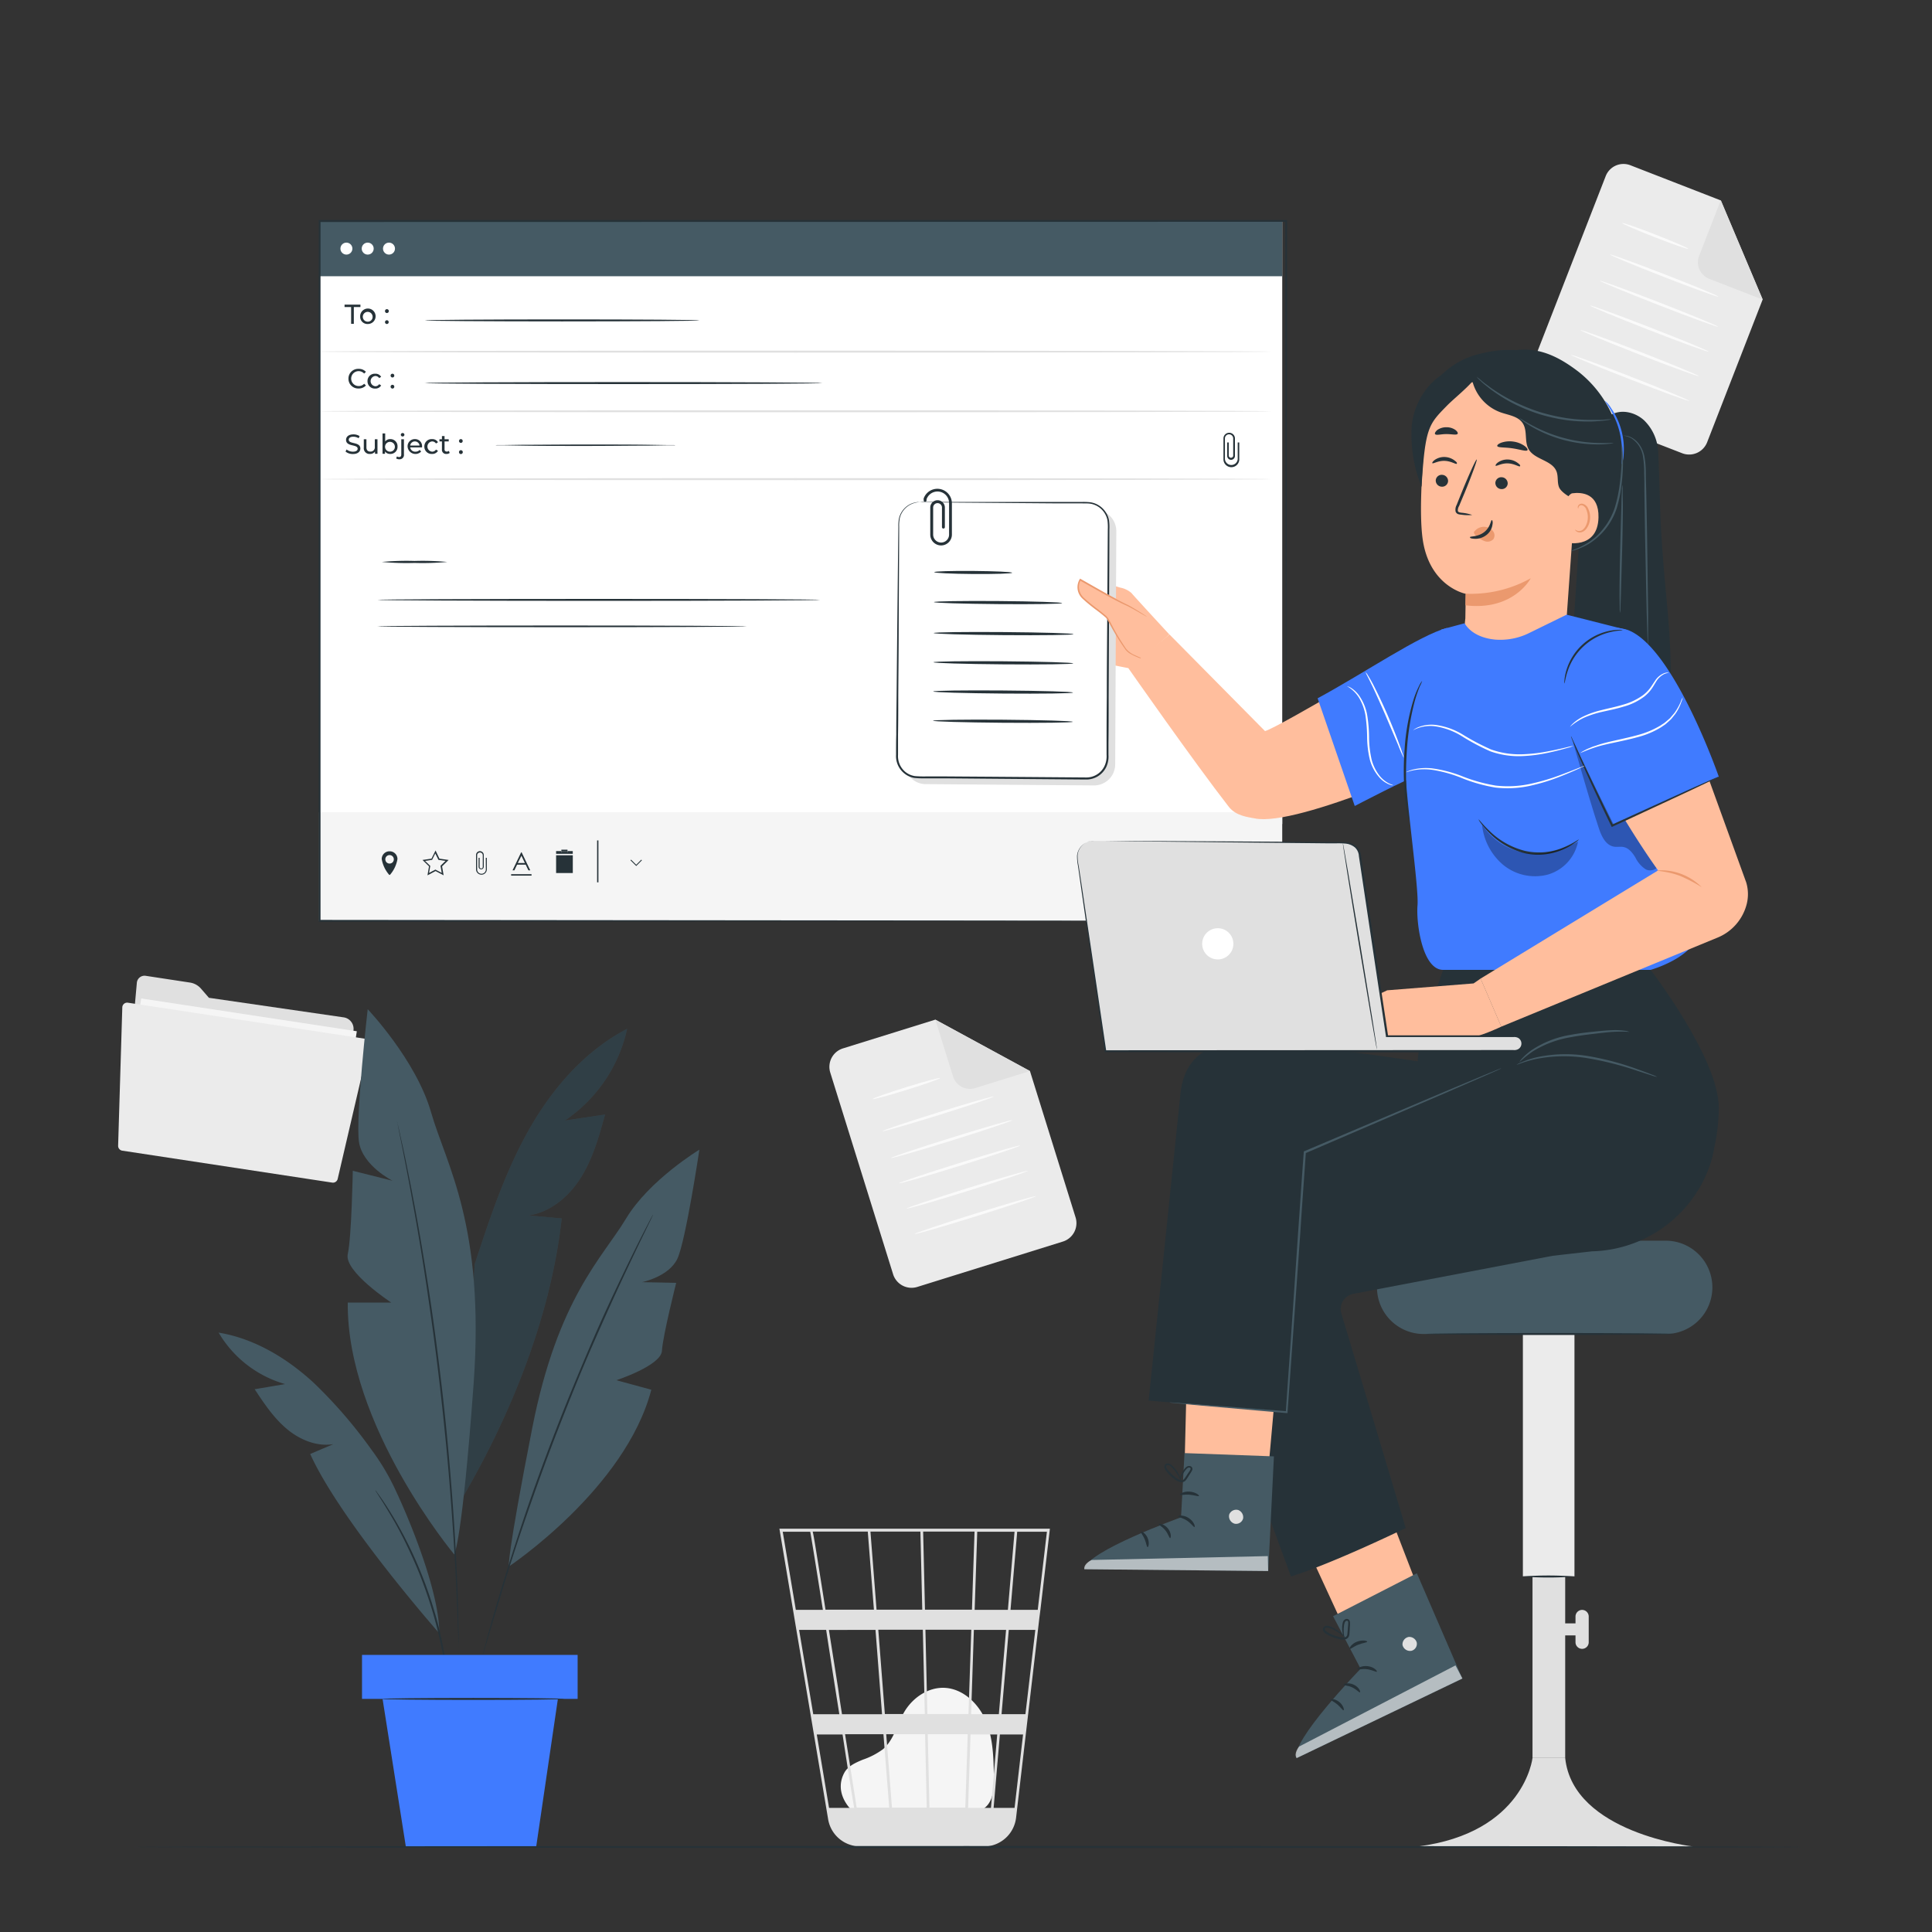 <svg xmlns="http://www.w3.org/2000/svg" viewBox="0 0 500 500"><rect x="0" y="0" width="500" height="500" fill="#333333" stroke="none"/><g id="freepik--background-complete--inject-228"><path d="M220.79,468.83c-1.49-1.28-4.83-5.35-2.26-10.08.95-1.73,2.95-2.59,4.77-3.35a19.19,19.19,0,0,0,5.22-2.71c2.83-2.4,3.61-6.4,5.49-9.62,2.16-3.69,6.18-6.45,10.44-6.26,4.87.23,8.93,4.2,10.77,8.74s1.91,9.57,2,14.47c0,2.71-.1,5.77-2.09,7.6s-4.6,1.7-7.08,1.63l-26.62-.82" style="fill:#f5f5f5"></path><path d="M271.71,395.63h-70l12.61,75.19a8.4,8.4,0,0,0,6,6.7l.25.07c.2.05.4.12.62.16a9.49,9.49,0,0,0,1.42.16V478l.34-.05h31.21a8.7,8.7,0,0,0,1.71-.17,8.44,8.44,0,0,0,7.09-7.35L269,418.6l.27-2.06h0L271.67,396Zm-13.21,48h-7.18l.72-21.82h8.33Zm2.57-21.82h6.87l-2.56,21.82H259.2Zm-20.53,46-.44-19h10.35l-.63,19Zm-11.19-19h10.06l.43,19h-9Zm.78,19H221.7c-.8-5.12-1.84-11.77-3-19h9.93ZM229,443.59l-1.7-21.82h11.53l.51,21.82Zm11,0-.5-21.82h11.87l-.73,21.82Zm-.62-27-.47-20.22h13.3l-.67,20.22Zm-.7,0H226.85l-1.58-20.22H238.2Zm-12.51,0H213.64c-.44-2.8-.86-5.44-1.24-7.82-1.3-8.17-1.79-11.24-2.07-12.4h14.25Zm.41,5.23,1.69,21.82H217.91c-.35-2.21-.7-4.45-1-6.69-.81-5.15-1.63-10.3-2.39-15.13Zm-9.35,21.82h-6.76l-3.66-21.82h7C214.83,428.51,216,436,217.21,443.59Zm.82,5.24c1,6.56,2,13,3,19h-6.49l-3.18-19Zm32.49,19,.63-19h6.91l-1.62,19Zm1.7-51.25.67-20.22h9.65l-1.72,20.22Zm-42.55-20.22c.28,1.47,1.56,9.42,3.27,20.22h-7l-3.39-20.22Zm52.88,71.47h-5.42l1.62-19h6Zm6-51.25h-7.05l1.73-20.22h7.69Z" style="fill:#e0e0e0"></path><path d="M275.12,321.3l-37.77,11.77a5,5,0,0,1-6.2-3.25l-16.29-52.28a5,5,0,0,1,3.25-6.2l23.95-7.46,24.5,13.33,11.81,37.89A5,5,0,0,1,275.12,321.3Z" style="fill:#ebebeb"></path><path d="M242.06,263.88l4.59,14.71a4.6,4.6,0,0,0,5.76,3l14.15-4.41Z" style="fill:#e0e0e0"></path><path d="M243.29,279c.06.19-3.8,1.56-8.63,3.06s-8.78,2.57-8.84,2.38,3.81-1.56,8.63-3.06S243.24,278.79,243.29,279Z" style="fill:#fafafa"></path><path d="M257.17,283.78c.06.19-6.33,2.35-14.27,4.82s-14.43,4.33-14.49,4.14,6.33-2.35,14.28-4.82S257.11,283.59,257.17,283.78Z" style="fill:#fafafa"></path><path d="M261.93,289.92c.06.19-6.91,2.53-15.57,5.23s-15.72,4.73-15.78,4.54,6.91-2.53,15.57-5.23S261.87,289.73,261.93,289.92Z" style="fill:#fafafa"></path><path d="M264,296.47c.06.19-6.91,2.53-15.57,5.23s-15.72,4.73-15.78,4.54,6.91-2.53,15.57-5.23S263.91,296.28,264,296.47Z" style="fill:#fafafa"></path><path d="M266,303c.06.19-6.91,2.53-15.56,5.23s-15.73,4.73-15.79,4.54,6.91-2.52,15.57-5.22S266,302.84,266,303Z" style="fill:#fafafa"></path><path d="M268.05,309.58c.06.19-6.91,2.53-15.56,5.23s-15.72,4.73-15.78,4.54,6.91-2.53,15.56-5.23S268,309.39,268.05,309.58Z" style="fill:#fafafa"></path><path d="M435.38,117.31,398.51,103a5,5,0,0,1-2.81-6.41l19.85-51a4.94,4.94,0,0,1,6.4-2.82l23.39,9.1L456.18,77.5l-14.39,37A5,5,0,0,1,435.38,117.31Z" style="fill:#ebebeb"></path><path d="M445.34,51.81l-5.59,14.36a4.6,4.6,0,0,0,2.62,6l13.81,5.37Z" style="fill:#e0e0e0"></path><path d="M436.88,64.38c-.07.19-3.94-1.15-8.65-3s-8.47-3.47-8.4-3.65,3.95,1.15,8.66,3S437,64.2,436.88,64.38Z" style="fill:#fafafa"></path><path d="M444.74,76.79c-.07.18-6.41-2.11-14.16-5.13s-14-5.61-13.91-5.79S423.08,68,430.84,71,444.81,76.6,444.74,76.79Z" style="fill:#fafafa"></path><path d="M444.63,84.55c-.07.19-7-2.33-15.43-5.62S414,72.83,414,72.65s7,2.33,15.43,5.62S444.7,84.37,444.63,84.55Z" style="fill:#fafafa"></path><path d="M442.14,91c-.07.18-7-2.33-15.43-5.62s-15.24-6.1-15.17-6.29,7,2.34,15.43,5.62S442.22,90.76,442.14,91Z" style="fill:#fafafa"></path><path d="M439.66,97.35c-.08.18-7-2.33-15.43-5.62s-15.25-6.1-15.18-6.29,7,2.33,15.44,5.62S439.73,97.16,439.66,97.35Z" style="fill:#fafafa"></path><path d="M437.17,103.74c-.08.19-7-2.33-15.43-5.61S406.49,92,406.57,91.84s7,2.33,15.43,5.62S437.24,103.56,437.17,103.74Z" style="fill:#fafafa"></path><path d="M89,263.3a3,3,0,0,1,2.48,3.35c-.15,1-.3,2-.36,2.48l-3.4,22.31a2,2,0,0,1-2.21,1.65l-51.06-7.77a2,2,0,0,1-1.64-2.11l2.61-28.91a2,2,0,0,1,2.22-1.77l11.55,1.76A4.73,4.73,0,0,1,52,255.84l2.07,2.39Z" style="fill:#e0e0e0"></path><rect x="33.67" y="262.45" width="56.44" height="34.06" transform="translate(42.73 -6.13) rotate(8.65)" style="fill:#f5f5f5"></rect><path d="M31.65,260.75l-1.08,35.76a1.26,1.26,0,0,0,1.06,1.28L86,306.06a1.25,1.25,0,0,0,1.4-1l8.08-34.7a1.26,1.26,0,0,0-1-1.53l-61.37-9.33A1.26,1.26,0,0,0,31.65,260.75Z" style="fill:#ebebeb"></path></g><g id="freepik--Plant--inject-228"><path d="M162.3,266.26c-11,5.72-19.49,15.55-25.57,26.39s-10,22.71-13.88,34.52L119.45,388c12.83-21.83,23.14-47.5,25.92-72.67l-8.54-.77c5.73-.87,10.53-5,13.59-9.94s4.63-10.59,6.17-16.18L146.17,290A38.58,38.58,0,0,0,162.3,266.26Z" style="fill:#455a64"></path><g style="opacity:0.3"><path d="M162.3,266.26c-11,5.72-19.49,15.55-25.57,26.39s-10,22.71-13.88,34.52L119.45,388c12.83-21.83,23.14-47.5,25.92-72.67l-8.54-.77c5.73-.87,10.53-5,13.59-9.94s4.63-10.59,6.17-16.18L146.17,290A38.58,38.58,0,0,0,162.3,266.26Z"></path></g><path d="M117.55,402.28S89.69,368.94,90,337.11h11.26S89,329.07,90,324.57,91.3,303,91.3,303l10.29,2.58s-7.72-3.86-8.68-10,2.25-34.4,2.25-34.4,12.54,13.18,16.4,26.68,14,29.26,11,70.42S117.55,402.28,117.55,402.28Z" style="fill:#455a64"></path><path d="M131.67,405.43s30.19-20.11,36.89-45.77l-9.05-2.46s11.59-3.79,11.8-7.62S175,332,175,332l-8.83-.18s7-1.42,9.16-6.12S181,297.53,181,297.53s-13,7.86-19,17.87-17.64,20.46-24.26,54.2S131.67,405.43,131.67,405.43Z" style="fill:#455a64"></path><path d="M102.77,290.3a1.87,1.87,0,0,1,.1.34l.24,1,.88,4c.39,1.71.84,3.82,1.33,6.27s1.07,5.24,1.63,8.34c1.2,6.18,2.46,13.58,3.75,21.8s2.51,17.3,3.63,26.84,1.94,18.66,2.59,27,1.08,15.79,1.33,22.08c.15,3.15.23,6,.3,8.49s.13,4.66.15,6.42,0,3.09,0,4.05v1.05a1.41,1.41,0,0,1,0,.36,1.6,1.6,0,0,1,0-.35c0-.27,0-.62,0-1.06,0-1-.08-2.31-.14-4.05s-.12-3.91-.24-6.41-.2-5.34-.38-8.48c-.3-6.29-.8-13.76-1.44-22.06s-1.54-17.4-2.63-26.94-2.35-18.6-3.58-26.83-2.49-15.61-3.64-21.8c-.54-3.1-1.09-5.89-1.56-8.35s-.88-4.57-1.23-6.29-.61-3-.79-4c-.08-.43-.15-.78-.19-1A2,2,0,0,1,102.77,290.3Z" style="fill:#263238"></path><path d="M113.69,422.7s-25.5-28.92-33.41-46.41l6-2.55c-4.33.71-8.77-1.15-12.13-4s-5.82-6.54-8.24-10.21l7.87-1.33a29.28,29.28,0,0,1-17.2-13.32c9.29,1.53,17.7,6.63,24.62,13a122.43,122.43,0,0,1,14.92,17.28,58.93,58.93,0,0,1,5.79,9.53C106.17,393.57,113.7,412.08,113.69,422.7Z" style="fill:#455a64"></path><path d="M169,314.37a1.23,1.23,0,0,1-.12.29l-.39.84-1.55,3.21c-1.37,2.78-3.3,6.82-5.65,11.83s-5.05,11-8,17.73-5.95,14.16-9,22-5.77,15.45-8.16,22.37-4.41,13.19-6,18.47-2.92,9.58-3.78,12.55l-1,3.42c-.12.37-.21.66-.28.89s-.1.3-.11.29A1.29,1.29,0,0,1,125,428c.06-.23.13-.52.23-.9.22-.82.52-2,.91-3.44.8-3,2-7.3,3.63-12.6s3.59-11.59,5.93-18.53,5.09-14.51,8.13-22.39,6.15-15.32,9-22,5.68-12.7,8.07-17.7,4.38-9,5.8-11.76l1.64-3.17c.18-.33.32-.6.44-.81S169,314.36,169,314.37Z" style="fill:#263238"></path><path d="M115.85,435.1a2,2,0,0,1-.12-.53c-.07-.41-.15-.92-.25-1.54-.2-1.33-.53-3.26-1-5.62s-1.11-5.17-1.94-8.24-1.92-6.41-3.21-9.86-2.73-6.64-4.11-9.51-2.76-5.4-4-7.48-2.24-3.74-3-4.87l-.83-1.32a1.64,1.64,0,0,1-.26-.48,2.21,2.21,0,0,1,.34.42c.25.34.55.75.91,1.26.79,1.1,1.87,2.74,3.13,4.81s2.66,4.58,4.09,7.44,2.85,6.09,4.17,9.55S112.16,416,113,419s1.43,5.91,1.85,8.3.7,4.32.83,5.66c.06.63.11,1.14.15,1.55A2.08,2.08,0,0,1,115.85,435.1Z" style="fill:#263238"></path><rect x="93.69" y="428.29" width="55.8" height="11.38" style="fill:#407BFF"></rect><polygon points="99.01 439.68 105.04 477.96 138.76 477.96 144.38 439.68 99.01 439.68" style="fill:#407BFF"></polygon><path d="M146.07,439.68c0,.14-10.56.26-23.58.26s-23.57-.12-23.57-.26,10.55-.26,23.57-.26S146.07,439.53,146.07,439.68Z" style="fill:#263238"></path></g><g id="freepik--Window--inject-228"><rect x="82.67" y="57.19" width="249.17" height="156.07" style="fill:#fff"></rect><rect x="82.67" y="57.19" width="249.17" height="14.3" style="fill:#455a64"></rect><rect x="82.58" y="210.17" width="249.26" height="28.14" style="fill:#f5f5f5"></rect><polygon points="115.33 222.8 113.5 222.53 112.68 220.87 111.86 222.53 110.03 222.8 111.35 224.09 111.34 224.18 111.04 225.91 112.68 225.05 114.31 225.91 114 224.09 114.07 224.03 115.33 222.8" style="fill:none"></polygon><path d="M100.84,221.3a1.1,1.1,0,1,0,1.1,1.1A1.09,1.09,0,0,0,100.84,221.3Z" style="fill:none"></path><path d="M133.82,223.78h2.23l.7,1.46h.48L135,220.59h-.13l-2.23,4.65h.48Zm1.12-2.32.9,1.89H134Z" style="fill:#263238"></path><rect x="132.28" y="226.24" width="5.28" height="0.37" style="fill:#263238"></rect><path d="M101,220.32h-.35a2,2,0,0,0-1.86,2,8.32,8.32,0,0,0,1.86,4s.13.24.35,0a8.32,8.32,0,0,0,1.86-4A2,2,0,0,0,101,220.32Zm-.18,3.17a1.1,1.1,0,1,1,1.1-1.09A1.09,1.09,0,0,1,100.84,223.49Z" style="fill:#263238"></path><path d="M125.74,225a1.13,1.13,0,0,1-2.26,0v-3.65a.73.73,0,1,1,1.46,0v3.09h0a.42.42,0,0,1-.4.33.43.43,0,0,1-.41-.33V222h-.27v2.28h0v.11h0a.69.69,0,0,0,.67.59.7.7,0,0,0,.67-.59h0v-.06a.43.43,0,0,0,0-.05h0v-3h0a1,1,0,0,0-2,0h0v3.82h0a1.41,1.41,0,0,0,1.4,1.27,1.39,1.39,0,0,0,1.39-1.27h0V222h-.27Z" style="fill:#263238"></path><path d="M113.72,222.22l-1-2.12-1.05,2.12-2.33.34,1.69,1.65-.4,2.32,2.09-1.1,2.09,1.1-.4-2.32,1.69-1.65Zm.6,3.69-1.64-.86-1.64.86.3-1.73v-.09L110,222.8l1.83-.27.82-1.66.82,1.66,1.83.27L114.07,224l-.07.07Z" style="fill:#263238"></path><path d="M154.87,217.5h-.34v10.85h.34Zm-.17,10.84v0Z" style="fill:#263238"></path><rect x="143.92" y="221.34" width="4.32" height="4.6" style="fill:#263238"></rect><polygon points="145.28 220.26 145.28 220.61 146.87 220.61 146.87 220.26 148.23 220.26 148.23 220.97 143.92 220.97 143.92 220.26 145.28 220.26" style="fill:#263238"></polygon><rect x="145.28" y="219.9" width="1.59" height="0.35" style="fill:#263238"></rect><rect x="145.28" y="220.26" width="1.59" height="0.35" style="fill:#263238"></rect><polygon points="164.65 223.8 165.97 222.48 166.13 222.64 164.65 224.12 163.16 222.64 163.32 222.48 164.65 223.8" style="fill:#263238"></polygon><path d="M318.1,112a1.48,1.48,0,0,0-1.47,1.42h0V119h0a2.05,2.05,0,0,0,4.09,0h0v-4.5h-.4v4.31a1.66,1.66,0,0,1-3.31,0v-5.34a1.07,1.07,0,0,1,2.14,0V118h0a.61.61,0,0,1-.59.47A.62.62,0,0,1,318,118v-3.49h-.4v3.34h0V118h0a1,1,0,0,0,2,0h0v-.09s0-.05,0-.07h0v-4.42h0A1.48,1.48,0,0,0,318.1,112Z" style="fill:#263238"></path><path d="M90.87,79.46h-1.7v-.62h4.11v.62H91.57v4.35h-.7Z" style="fill:#263238"></path><path d="M93.21,81.93a2,2,0,1,1,2,1.92A1.88,1.88,0,0,1,93.21,81.93Zm3.22,0a1.27,1.27,0,1,0-1.26,1.32A1.23,1.23,0,0,0,96.43,81.93Z" style="fill:#263238"></path><path d="M99.64,80.49a.48.48,0,0,1,.49-.48.49.49,0,0,1,0,1A.48.48,0,0,1,99.64,80.49Zm0,2.87a.48.48,0,0,1,.49-.48.46.46,0,0,1,.46.48.47.47,0,0,1-.46.49A.48.48,0,0,1,99.64,83.36Z" style="fill:#263238"></path><path d="M90.18,98a2.51,2.51,0,0,1,2.63-2.54,2.46,2.46,0,0,1,1.89.77l-.46.45a1.93,1.93,0,1,0-1.4,3.23,1.84,1.84,0,0,0,1.4-.6l.46.45a2.48,2.48,0,0,1-1.9.78A2.51,2.51,0,0,1,90.18,98Z" style="fill:#263238"></path><path d="M95.11,98.63a1.87,1.87,0,0,1,2-1.91,1.67,1.67,0,0,1,1.53.8l-.51.33a1.17,1.17,0,0,0-1-.54,1.33,1.33,0,0,0,0,2.65,1.17,1.17,0,0,0,1-.54l.51.33a1.67,1.67,0,0,1-1.53.81A1.88,1.88,0,0,1,95.11,98.63Z" style="fill:#263238"></path><path d="M101.09,97.2a.47.47,0,0,1,.48-.48.47.47,0,0,1,.47.48.47.47,0,0,1-.47.49A.48.48,0,0,1,101.09,97.2Zm0,2.87a.47.47,0,0,1,.48-.48.46.46,0,0,1,.47.48.47.47,0,0,1-.47.49A.48.48,0,0,1,101.09,100.07Z" style="fill:#263238"></path><path d="M89.43,116.87l.26-.55a2.58,2.58,0,0,0,1.64.57c.86,0,1.23-.33,1.23-.76,0-1.22-3-.45-3-2.29,0-.77.6-1.42,1.9-1.42a2.88,2.88,0,0,1,1.6.44l-.24.56a2.6,2.6,0,0,0-1.36-.4c-.84,0-1.2.35-1.2.79,0,1.21,3,.45,3,2.27,0,.76-.61,1.42-1.92,1.42A2.94,2.94,0,0,1,89.43,116.87Z" style="fill:#263238"></path><path d="M97.69,113.68v3.76h-.64v-.57a1.54,1.54,0,0,1-1.28.61,1.48,1.48,0,0,1-1.62-1.64v-2.16h.68v2.09c0,.73.37,1.1,1,1.1A1.1,1.1,0,0,0,97,115.62v-1.94Z" style="fill:#263238"></path><path d="M102.88,115.56a1.83,1.83,0,0,1-1.9,1.92,1.58,1.58,0,0,1-1.34-.64v.6H99v-5.27h.69v2.08a1.59,1.59,0,0,1,1.31-.61A1.83,1.83,0,0,1,102.88,115.56Zm-.69,0a1.27,1.27,0,1,0-1.27,1.33A1.24,1.24,0,0,0,102.19,115.56Z" style="fill:#263238"></path><path d="M102.52,118.63l.22-.52a.88.88,0,0,0,.55.17c.37,0,.56-.22.56-.66v-3.94h.69v3.93a1.12,1.12,0,0,1-1.2,1.25A1.31,1.31,0,0,1,102.52,118.63Zm1.21-6.11a.45.45,0,0,1,.46-.45.44.44,0,0,1,.47.43.45.45,0,0,1-.47.46A.45.45,0,0,1,103.73,112.52Z" style="fill:#263238"></path><path d="M109.22,115.79h-3.06a1.28,1.28,0,0,0,1.37,1.1,1.37,1.37,0,0,0,1.08-.46l.38.44a2.05,2.05,0,0,1-3.51-1.31,1.85,1.85,0,0,1,1.89-1.92,1.81,1.81,0,0,1,1.86,1.94C109.23,115.64,109.22,115.72,109.22,115.79Zm-3.06-.49h2.42a1.22,1.22,0,0,0-2.42,0Z" style="fill:#263238"></path><path d="M109.82,115.56a1.88,1.88,0,0,1,2-1.92,1.68,1.68,0,0,1,1.53.81l-.52.33a1.17,1.17,0,0,0-1-.54,1.33,1.33,0,0,0,0,2.65,1.17,1.17,0,0,0,1-.54l.52.32a1.68,1.68,0,0,1-1.53.81A1.88,1.88,0,0,1,109.82,115.56Z" style="fill:#263238"></path><path d="M116.38,117.22a1.28,1.28,0,0,1-.82.26,1.07,1.07,0,0,1-1.19-1.18v-2.06h-.64v-.56h.64v-.82h.68v.82h1.08v.56h-1.08v2a.55.55,0,0,0,.59.63.89.89,0,0,0,.53-.18Z" style="fill:#263238"></path><path d="M118.79,114.13a.48.48,0,0,1,.48-.49.47.47,0,0,1,.47.49.47.47,0,0,1-.47.49A.48.48,0,0,1,118.79,114.13Zm0,2.86a.47.47,0,0,1,.48-.48.49.49,0,0,1,0,1A.48.48,0,0,1,118.79,117Z" style="fill:#263238"></path><path d="M181.05,82.92c0,.14-15.92.26-35.56.26s-35.56-.12-35.56-.26,15.92-.26,35.56-.26S181.05,82.77,181.05,82.92Z" style="fill:#263238"></path><path d="M212.81,99.14c0,.15-23,.26-51.44.26s-51.44-.11-51.44-.26,23-.26,51.44-.26S212.81,99,212.81,99.14Z" style="fill:#263238"></path><path d="M174.77,115.25a2.48,2.48,0,0,1-.47,0l-1.36,0-5,.08c-4.21,0-10,.08-16.42.08s-12.22,0-16.42-.08l-5-.08-1.35,0a2.7,2.7,0,0,1-.48,0,1.58,1.58,0,0,1,.48-.06l1.35,0,5-.08c4.2,0,10-.07,16.42-.07s12.21,0,16.42.07l5,.08,1.36,0A1.47,1.47,0,0,1,174.77,115.25Z" style="fill:#263238"></path><path d="M329.15,124c0,.14-55.18.26-123.23.26S82.67,124.15,82.67,124s55.17-.26,123.25-.26S329.15,123.86,329.15,124Z" style="fill:#e0e0e0"></path><path d="M329.15,106.44c0,.15-55.2.26-123.28.26s-123.29-.11-123.29-.26,55.19-.26,123.29-.26S329.15,106.3,329.15,106.44Z" style="fill:#e0e0e0"></path><path d="M329.15,91c0,.14-55.18.26-123.23.26S82.67,91.17,82.67,91s55.17-.26,123.25-.26S329.15,90.89,329.15,91Z" style="fill:#e0e0e0"></path><path d="M115.76,145.43a70.05,70.05,0,0,1-8.47.26,70.29,70.29,0,0,1-8.48-.26,70.29,70.29,0,0,1,8.48-.26A70.05,70.05,0,0,1,115.76,145.43Z" style="fill:#263238"></path><path d="M212.27,155.24c0,.14-25.66.26-57.29.26s-57.3-.12-57.3-.26S123.33,155,155,155,212.27,155.1,212.27,155.24Z" style="fill:#263238"></path><path d="M193.26,162.1c0,.12-21.4.22-47.79.22s-47.79-.1-47.79-.22,21.39-.22,47.79-.22S193.26,162,193.26,162.1Z" style="fill:#263238"></path><circle cx="89.65" cy="64.34" r="1.55" style="fill:#fff"></circle><circle cx="95.16" cy="64.34" r="1.55" style="fill:#fff"></circle><circle cx="100.67" cy="64.34" r="1.55" style="fill:#fff"></circle><path d="M332.84,238.3c0-1.74-.09-71.28-.21-181.11l.21.21-250.15.05h0l.26-.26c0,64.93,0,126.51,0,181.11l-.24-.23,250.17.23-250.17.24h-.23v-.24c0-54.6,0-116.18,0-181.11v-.26h.28l250.15,0h.21v.21C332.92,167,332.84,236.56,332.84,238.3Z" style="fill:#263238"></path></g><g id="freepik--Character--inject-228"><rect x="403.67" y="420.13" width="5.78" height="3.11" style="fill:#e0e0e0"></rect><rect x="394.12" y="341.75" width="13.35" height="66.21" style="fill:#ebebeb"></rect><path d="M431.09,345.24H368.43a12.07,12.07,0,0,1-12.07-12.07h0a12.07,12.07,0,0,1,12.07-12.08h62.66a12.07,12.07,0,0,1,12.07,12.08h0A12.07,12.07,0,0,1,431.09,345.24Z" style="fill:#455a64"></path><rect x="396.61" y="407.96" width="8.46" height="47" style="fill:#e0e0e0"></rect><path d="M366.91,477.87c-1.66.21,71.29,0,71.29,0s-31.12-3.48-33.13-22.91h-8.46S394.48,474.36,366.91,477.87Z" style="fill:#e0e0e0"></path><path d="M433.57,345.24c0,.14-14.49.26-32.36.26s-32.36-.12-32.36-.26,14.49-.26,32.36-.26S433.57,345.1,433.57,345.24Z" style="fill:#263238"></path><path d="M407.46,408A87.36,87.36,0,0,1,394,408a87.36,87.36,0,0,1,13.47,0Z" style="fill:#263238"></path><path d="M409.45,426.72h0a1.71,1.71,0,0,1-1.71-1.7v-6.67a1.72,1.72,0,0,1,1.71-1.71h0a1.72,1.72,0,0,1,1.71,1.71V425A1.71,1.71,0,0,1,409.45,426.72Z" style="fill:#e0e0e0"></path><path d="M276.12,152.7s2.93-3.21,3.82-3.28,10,2.66,10,2.66a6.18,6.18,0,0,1,2.86,1.37c.82,1,9.83,10.75,9.83,10.75l-10,8.82s-11.74-2.11-12.76-3.34-1.84-3.2-1.09-3.82a5.05,5.05,0,0,1-.68-2.86,19.33,19.33,0,0,1,.61-2.08s-1.77-1.27-1.84-2.15a3.59,3.59,0,0,0-.34-1.37l-.41-.68Z" style="fill:#ffbe9d"></path><path d="M280.21,154.61c.05,0,0,.31-.16.76a3.71,3.71,0,0,1-1.11,1.54,2.29,2.29,0,0,1-1.87.43c-.5-.13-.7-.4-.66-.43s.28.1.71.14a2.44,2.44,0,0,0,1.57-.48,4.7,4.7,0,0,0,1.09-1.33C280,154.84,280.15,154.59,280.21,154.61Z" style="fill:#eb996e"></path><path d="M240.1,131.71a5.47,5.47,0,0,0-5.5,5.41l-.47,60.31a5.47,5.47,0,0,0,5.41,5.5l43.57.34a5.47,5.47,0,0,0,5.5-5.41l.29-60.34a5.58,5.58,0,0,0-5.56-5.62Z" style="fill:#e0e0e0"></path><path d="M264,150c0,.22-4.51.36-10.08.32s-10.08-.26-10.08-.48,4.52-.36,10.09-.31S264,149.81,264,150Z" style="fill:#e0e0e0"></path><path d="M276.9,157.88c0,.22-7.44.34-16.6.26s-16.58-.3-16.58-.52,7.43-.34,16.59-.27S276.9,157.66,276.9,157.88Z" style="fill:#e0e0e0"></path><path d="M279.82,165.92c0,.22-8.1.33-18.09.25s-18.08-.32-18.08-.54,8.1-.33,18.09-.25S279.82,165.7,279.82,165.92Z" style="fill:#e0e0e0"></path><path d="M279.76,173.48c0,.22-8.1.33-18.08.25s-18.09-.32-18.09-.54,8.1-.33,18.09-.25S279.76,173.26,279.76,173.48Z" style="fill:#e0e0e0"></path><path d="M279.7,181c0,.22-8.1.33-18.08.25s-18.09-.32-18.09-.54,8.1-.33,18.09-.25S279.7,180.82,279.7,181Z" style="fill:#e0e0e0"></path><path d="M279.64,188.6c0,.22-8.1.33-18.08.25s-18.09-.32-18.08-.53,8.09-.34,18.08-.26S279.64,188.38,279.64,188.6Z" style="fill:#e0e0e0"></path><path d="M238.08,129.91a5.45,5.45,0,0,0-5.49,5.41l-.48,60.31a5.47,5.47,0,0,0,5.41,5.5l43.58.34a5.45,5.45,0,0,0,5.49-5.41l.3-60.35a5.59,5.59,0,0,0-5.56-5.61Z" style="fill:#fff"></path><path d="M238.08,129.91s.22,0,.63,0l1.83,0,7.05,0,25.93,0h6.37a17,17,0,0,1,2.24.07,5.72,5.72,0,0,1,3.92,2.41,5.55,5.55,0,0,1,.95,2.23,13.18,13.18,0,0,1,.1,2.42c0,6.44-.05,13.32-.08,20.55s-.06,14.83-.1,22.71c0,3.93,0,7.94-.05,12,0,1,0,2,0,3.07a6.41,6.41,0,0,1-.56,3.11,5.72,5.72,0,0,1-5.23,3.26l-24.39-.2-11.59-.1-5.62,0a26.58,26.58,0,0,1-2.8-.1,5.46,5.46,0,0,1-2.58-1.13,5.74,5.74,0,0,1-2.2-4.88c0-1.77,0-3.51.05-5.22,0-3.43.06-6.76.09-10,.06-6.44.12-12.43.17-17.91.12-10.93.22-19.78.29-25.92a9.51,9.51,0,0,1,.17-2.17,5.43,5.43,0,0,1,.77-1.76,5.53,5.53,0,0,1,2.26-1.94,5.45,5.45,0,0,1,1.78-.47,4.14,4.14,0,0,1,.62,0,6.07,6.07,0,0,0-2.35.58,5.41,5.41,0,0,0-2.18,1.92,5.12,5.12,0,0,0-.72,1.72,9.63,9.63,0,0,0-.15,2.13c0,6.14-.07,15-.12,25.93,0,5.47-.07,11.47-.11,17.9,0,3.22,0,6.55-.06,10,0,1.72,0,3.46,0,5.22a5.3,5.3,0,0,0,2,4.51,5.1,5.1,0,0,0,2.37,1,26.86,26.86,0,0,0,2.72.09l5.62,0,11.6.08,24.38.19a5.18,5.18,0,0,0,4.76-3,6,6,0,0,0,.52-2.89c0-1,0-2,0-3.06q0-6.09.06-12c0-7.87.09-15.47.13-22.7s.09-14.11.13-20.55a13.92,13.92,0,0,0-.09-2.35,5.31,5.31,0,0,0-.87-2.06,5.37,5.37,0,0,0-3.64-2.26c-.7-.09-1.45-.05-2.18-.07h-2.17l-4.2,0-25.93-.2-7.05-.08-1.83,0Z" style="fill:#263238"></path><path d="M261.94,148.23c0,.22-4.52.36-10.09.32s-10.07-.26-10.07-.48,4.51-.36,10.08-.31S261.94,148,261.94,148.23Z" style="fill:#263238"></path><path d="M274.88,156.08c0,.22-7.43.34-16.59.26s-16.59-.3-16.59-.52,7.43-.34,16.6-.27S274.88,155.86,274.88,156.08Z" style="fill:#263238"></path><path d="M277.81,164.12c0,.22-8.1.33-18.09.25s-18.08-.32-18.08-.54,8.1-.33,18.09-.25S277.81,163.9,277.81,164.12Z" style="fill:#263238"></path><path d="M277.75,171.68c0,.22-8.1.33-18.09.25s-18.08-.32-18.08-.54,8.1-.33,18.09-.25S277.75,171.46,277.75,171.68Z" style="fill:#263238"></path><path d="M277.69,179.24c0,.22-8.1.33-18.09.25s-18.08-.32-18.08-.54,8.1-.33,18.09-.25S277.69,179,277.69,179.24Z" style="fill:#263238"></path><path d="M277.63,186.8c0,.22-8.1.33-18.09.25s-18.08-.32-18.08-.53,8.1-.34,18.09-.26S277.63,186.58,277.63,186.8Z" style="fill:#263238"></path><path d="M243.56,141.16a2.81,2.81,0,0,1-2.81-2.81v-7a1.89,1.89,0,0,1,3.78,0v5a.38.38,0,1,1-.75,0v-5a1.14,1.14,0,0,0-2.28,0v7a2.06,2.06,0,0,0,4.12,0v-8.07a3,3,0,0,0-5.83-1.07v.33a.38.38,0,0,1-.75,0v-.4a.25.25,0,0,1,0-.12,3.76,3.76,0,0,1,7.31,1.26v8.07A2.81,2.81,0,0,1,243.56,141.16Z" style="fill:#263238"></path><path d="M296.78,159.62l-4.78-3-12.24-6.46s-2.43,2.36,1.68,5.76l5.06,4s4.5,8.25,5.46,8.85a56.44,56.44,0,0,0,5.38,2.21Z" style="fill:#ffbe9d"></path><path d="M297.81,171.21a1.64,1.64,0,0,1-.49-.11c-.32-.09-.79-.22-1.39-.43s-1.32-.46-2.14-.83a11.89,11.89,0,0,1-1.28-.65,4.08,4.08,0,0,1-1.24-1.08,56.1,56.1,0,0,1-4.13-6.74l-.56-1a2.75,2.75,0,0,0-.72-.81c-.57-.5-1.21-1-1.84-1.48a42.72,42.72,0,0,1-3.89-3.18,4,4,0,0,1-.7-5l.1-.15.17.1c4.89,2.76,9.11,5.28,12.3,6.76,1.55.85,2.73,1.61,3.54,2.12l.93.61a2.21,2.21,0,0,1,.31.24,1.56,1.56,0,0,1-.35-.17l-1-.55c-.84-.48-2.05-1.21-3.6-2-3.22-1.41-7.48-3.9-12.37-6.64l.26-.06a3.28,3.28,0,0,0-.44,2.27,4,4,0,0,0,1.11,2.18,48.39,48.39,0,0,0,3.84,3.14c.64.5,1.27,1,1.86,1.5a5.66,5.66,0,0,1,.43.42,2.74,2.74,0,0,1,.37.49c.18.34.37.66.55,1a59.59,59.59,0,0,0,4,6.74,6,6,0,0,0,2.38,1.71c.8.38,1.51.66,2.1.89l1.35.5A4.61,4.61,0,0,1,297.81,171.21Z" style="fill:#eb996e"></path><path d="M429.84,136.34c-.17-3-.54-17.42-.72-19.62a12.14,12.14,0,0,0-3.63-7.94c-2.18-2-5.57-2.9-8.24-1.59h0a5.09,5.09,0,0,0-3.65,3.57c-6.08,21.62-5.12,44.64-7.81,67,7.94,1.29,18.62.76,26.65.34C432.44,160.25,430.93,155.62,429.84,136.34Z" style="fill:#263238"></path><path d="M426.49,166.83a2.23,2.23,0,0,1-.06-.58c0-.44-.05-1-.08-1.66-.05-1.51-.11-3.58-.19-6.1-.11-5.21-.26-12.3-.42-20.13-.06-3.92-.12-7.66-.17-11.08,0-1.7,0-3.32-.06-4.83a23.47,23.47,0,0,0-.29-4.17,6.79,6.79,0,0,0-3.09-4.89,5.62,5.62,0,0,0-2.09-.64l.14,0a2.26,2.26,0,0,1,.44,0,4.21,4.21,0,0,1,1.61.47,6,6,0,0,1,2,1.76,8.06,8.06,0,0,1,1.36,3.24,24.13,24.13,0,0,1,.35,4.23c0,1.52.07,3.13.11,4.83.07,3.42.14,7.16.21,11.09.11,7.82.2,14.91.27,20.12,0,2.53,0,4.59,0,6.11,0,.67,0,1.22,0,1.66A2.39,2.39,0,0,1,426.49,166.83Z" style="fill:#455a64"></path><path d="M419.27,158.63a6.52,6.52,0,0,1-.09-1.3c0-.84-.05-2.06-.05-3.56,0-3,.06-7.14.17-11.71s.24-8.61.33-11.72c0-1.41.08-2.6.12-3.54a7,7,0,0,1,.1-1.31,6,6,0,0,1,.1,1.31c0,.84,0,2,.05,3.55,0,3-.06,7.14-.18,11.72s-.24,8.6-.32,11.71c-.05,1.41-.09,2.6-.12,3.55A6.3,6.3,0,0,1,419.27,158.63Z" style="fill:#455a64"></path><path d="M392.75,90.56c6-.62,11,2,15.74,5.63a29.6,29.6,0,0,1,10,14.62c1.89,6,1.92,14.55-.23,20.48A18.34,18.34,0,0,1,405.88,143c-8.29,2.34-17.63,1.39-24.15-4.24s-9.87-14.46-9.64-23.07a28.46,28.46,0,0,1,5.6-16.6,21.67,21.67,0,0,1,15.06-8.49" style="fill:#263238"></path><path d="M408.2,111.69c-.72-2.31-.22-4.81-.4-7.22-.41-5.31-4.37-9.8-9.14-12.18-4.44-2.2-10-2.15-15.64-.73a21,21,0,0,0-10.24,5.75,16.55,16.55,0,0,0-4,14.64l27.17-2.16c2.38,2.25,4.83,4.54,7.81,5.9a5.65,5.65,0,0,0,2.78.64,2.52,2.52,0,0,0,2.2-1.59C409,113.73,408.51,112.69,408.2,111.69Z" style="fill:#263238"></path><path d="M382,99l23.17,6.52a4.39,4.39,0,0,1,3.81,4.56l-3.61,50.83a15.79,15.79,0,0,1-3.94,9.38L399,173c-5.54,6.25-15.85,4.91-19.27-2.71a5.68,5.68,0,0,1-.45-1.37,11.21,11.21,0,0,1-.15-1.16,36.87,36.87,0,0,1,.1-7.73c.07-4.54.12-6.4.11-6.36s-9.53-1.84-11.19-14.4c-.82-6.24-.23-16.42.51-24.74C369.29,107,374.51,98,382,99Z" style="fill:#ffbe9d"></path><path d="M371.57,124.29a1.6,1.6,0,0,0,1.5,1.66,1.54,1.54,0,0,0,1.69-1.4,1.6,1.6,0,0,0-1.5-1.66A1.54,1.54,0,0,0,371.57,124.29Z" style="fill:#263238"></path><path d="M370.69,119.87c.19.22,1.43-.65,3.16-.6s3,1,3.16.74-.1-.47-.64-.89a4.47,4.47,0,0,0-2.52-.85,4.24,4.24,0,0,0-2.52.74C370.79,119.4,370.6,119.78,370.69,119.87Z" style="fill:#263238"></path><path d="M387,124.91a1.6,1.6,0,0,0,1.5,1.66,1.53,1.53,0,0,0,1.69-1.4,1.61,1.61,0,0,0-1.5-1.66A1.54,1.54,0,0,0,387,124.91Z" style="fill:#263238"></path><path d="M387.06,120.52c.19.22,1.43-.65,3.15-.6s3,1,3.16.74-.09-.47-.64-.89a4.45,4.45,0,0,0-2.52-.85,4.26,4.26,0,0,0-2.52.74C387.15,120.05,387,120.43,387.06,120.52Z" style="fill:#263238"></path><path d="M381,133.27a11.46,11.46,0,0,0-2.79-.58c-.44-.06-.85-.15-.92-.46a2.16,2.16,0,0,1,.33-1.29c.44-1.06.9-2.17,1.39-3.32,1.94-4.73,3.35-8.62,3.16-8.7s-1.92,3.69-3.85,8.42c-.47,1.17-.92,2.28-1.34,3.34a2.54,2.54,0,0,0-.27,1.72,1.1,1.1,0,0,0,.7.67,3.22,3.22,0,0,0,.75.12A11.17,11.17,0,0,0,381,133.27Z" style="fill:#263238"></path><path d="M379.3,153.65a31.76,31.76,0,0,0,16.86-4s-4.44,8.54-16.92,7Z" style="fill:#eb996e"></path><path d="M381.66,137.45a3.07,3.07,0,0,1,2.81-1.08,2.81,2.81,0,0,1,1.93,1.1,1.8,1.8,0,0,1,.09,2.06,2.09,2.09,0,0,1-2.28.51,6.54,6.54,0,0,1-2.17-1.37,2,2,0,0,1-.48-.53.57.57,0,0,1,0-.64" style="fill:#eb996e"></path><path d="M386.08,134.6c-.28,0-.33,1.85-2,3.13s-3.62,1-3.65,1.29.44.38,1.28.42a4.63,4.63,0,0,0,3-1,4,4,0,0,0,1.53-2.63C386.41,135.06,386.21,134.59,386.08,134.6Z" style="fill:#263238"></path><path d="M387.49,115.42c.15.48,1.88.3,3.9.6s3.64.89,3.92.48c.12-.2-.15-.65-.8-1.12a6.57,6.57,0,0,0-2.88-1.1,6.67,6.67,0,0,0-3.08.28C387.8,114.84,387.42,115.2,387.49,115.42Z" style="fill:#263238"></path><path d="M371.39,112.34c.3.4,1.49,0,2.92,0s2.64.33,2.92-.07c.13-.2-.05-.59-.57-1a4,4,0,0,0-2.35-.7,4,4,0,0,0-2.35.72C371.44,111.75,371.26,112.15,371.39,112.34Z" style="fill:#263238"></path><path d="M412.74,108.34c-2-7.31-12-17.76-19.54-17.58l-12.38,6.69a11.62,11.62,0,0,0,7.49,9.25c2.1.75,4.66,1,5.84,2.94s.33,4.62,1.45,6.6c1.54,2.75,6.11,2.83,7.23,5.79.49,1.28.14,2.78.65,4.06.69,1.71,4.82,4,6.59,3.54s1.92-3.45,2.56-5a8.27,8.27,0,0,0,.51-5.52C412.54,115.55,413.68,111.83,412.74,108.34Z" style="fill:#263238"></path><path d="M404.84,130.87c0-.93,1.17-3.09,2.09-3.21,2.46-.32,6.88,0,6.76,6.23-.17,8.52-8.69,6.59-8.7,6.35S404.75,134.09,404.84,130.87Z" style="fill:#ffbe9d"></path><path d="M407.65,137.06s.15.11.4.23a1.5,1.5,0,0,0,1.11.05c.91-.32,1.69-1.73,1.76-3.27a4.9,4.9,0,0,0-.37-2.13,1.71,1.71,0,0,0-1.09-1.16.75.75,0,0,0-.89.39c-.12.23-.07.4-.11.42s-.18-.15-.11-.5a1,1,0,0,1,.35-.53,1.14,1.14,0,0,1,.83-.2,2.11,2.11,0,0,1,1.52,1.35,5,5,0,0,1,.47,2.39c-.09,1.72-1,3.31-2.24,3.64a1.62,1.62,0,0,1-1.35-.25C407.67,137.27,407.62,137.08,407.65,137.06Z" style="fill:#eb996e"></path><path d="M419.72,120.16a7.65,7.65,0,0,0,.48-2.53,18.66,18.66,0,0,0-3.15-11.87,7.74,7.74,0,0,0-1.67-2c-.17.1,2.5,3.11,3.7,7.77S419.53,120.15,419.72,120.16Z" style="fill:#407BFF"></path><path d="M383.46,95c-1,3.41-6.56,7.5-9,10-4.74,4.85-5.62,5.56-6.57,21a36.7,36.7,0,0,1-2.56-15.61A18.58,18.58,0,0,1,371,98.65,14.48,14.48,0,0,1,383.46,95" style="fill:#263238"></path><path d="M417.08,108.51a7.63,7.63,0,0,1-1.47.27c-.47.07-1.05.15-1.74.19s-1.45.12-2.31.11a40.38,40.38,0,0,1-6-.33,45.09,45.09,0,0,1-7.23-1.59,46.59,46.59,0,0,1-6.84-2.82,41.54,41.54,0,0,1-5.14-3.18c-.71-.48-1.3-1-1.83-1.41s-1-.82-1.32-1.15a9.1,9.1,0,0,1-1.06-1.06,8.41,8.41,0,0,1,1.19.91c.36.31.81.68,1.36,1.07s1.15.89,1.87,1.35a44.43,44.43,0,0,0,5.15,3,48.41,48.41,0,0,0,6.77,2.76,50.66,50.66,0,0,0,7.14,1.61,45.44,45.44,0,0,0,6,.43c.85,0,1.62,0,2.3,0s1.26-.05,1.73-.1A8.77,8.77,0,0,1,417.08,108.51Z" style="fill:#455a64"></path><path d="M417.57,114.67a4.44,4.44,0,0,1-1,.17,24.77,24.77,0,0,1-2.77.17,34.05,34.05,0,0,1-17.49-4.63,26.16,26.16,0,0,1-2.31-1.51,3.78,3.78,0,0,1-.79-.65c.05-.07,1.24.75,3.28,1.85a38.21,38.21,0,0,0,17.32,4.58C416.12,114.71,417.56,114.58,417.57,114.67Z" style="fill:#455a64"></path><path d="M419.7,115a5,5,0,0,1,.21,1.29c.08.85.13,2.07.12,3.58a52.35,52.35,0,0,1-.34,5.3,34.88,34.88,0,0,1-1.29,6.38,17.12,17.12,0,0,1-7.22,9.2,16.87,16.87,0,0,1-3.26,1.5,5.88,5.88,0,0,1-1.27.34,7,7,0,0,1,1.2-.53,21.18,21.18,0,0,0,3.14-1.62,15.66,15.66,0,0,0,3.85-3.49,17.19,17.19,0,0,0,3.06-5.55,36.42,36.42,0,0,0,1.31-6.29c.25-2,.38-3.75.45-5.25s.07-2.72,0-3.55A8.81,8.81,0,0,1,419.7,115Z" style="fill:#455a64"></path><path d="M302.66,164.2l24.72,25c3.25-.75,43.14-24.59,43.14-24.59l6.31,30.68S336,214.09,324.77,211.81c-1.84-.37-4.85-.61-6.75-3C309,197.22,292,172.9,292,172.9Z" style="fill:#ffbe9d"></path><polygon points="335.08 393.59 347.28 420.04 366.97 410.94 354.35 378.21 335.08 393.59" style="fill:#ffbe9d"></polygon><path d="M345,418.27l7.13,13.6S333.85,450.74,335.57,455l42.9-20.57-11.79-27.27Z" style="fill:#455a64"></path><path d="M364.48,423.65a2,2,0,0,1,2.17,1.42,1.86,1.86,0,0,1-1.39,2.16,2,2,0,0,1-2.29-1.51,1.94,1.94,0,0,1,1.69-2.09" style="fill:#e0e0e0"></path><g style="opacity:0.6"><path d="M378.47,434.39,376.68,431l-40.46,21s-1.51,1.75-.65,3Z" style="fill:#fff"></path></g><path d="M351.3,432c.11.21,1.2-.2,2.56,0s2.32.8,2.47.62-.74-1.23-2.38-1.42S351.16,431.81,351.3,432Z" style="fill:#263238"></path><path d="M347.69,436c.05.23,1.13.15,2.27.7s1.79,1.38,2,1.27-.23-1.36-1.65-2S347.6,435.8,347.69,436Z" style="fill:#263238"></path><path d="M347.72,442.61c.21,0,0-1.23-1.09-2.12s-2.28-.87-2.29-.66.9.54,1.78,1.29S347.5,442.69,347.72,442.61Z" style="fill:#263238"></path><path d="M349.26,426.75c.18.15,1-.6,2.22-1.09s2.32-.56,2.35-.79-1.22-.55-2.66,0S349.07,426.63,349.26,426.75Z" style="fill:#263238"></path><path d="M334.11,408l-30.39-82.63s.72-13.73,3.25-18.07,79.15-29.64,79.15-29.64,19.52-4.7,32.53,0,26.23,10.5,24.93,19.62a23.46,23.46,0,0,1-1,4.1A33.17,33.17,0,0,1,412,323.84L401.82,325l-51.65,9.86a4,4,0,0,0-3.05,5l16.68,55.59S345.58,404.34,334.11,408Z" style="fill:#263238"></path><polygon points="307.27 350.82 306.55 379.94 328.23 380.47 331.36 345.53 307.27 350.82" style="fill:#ffbe9d"></polygon><path d="M306.55,376.06l-.9,16.62s-24.7,8.88-25,13.42l47.58.48,1.46-29.67Z" style="fill:#455a64"></path><path d="M305.43,383.31a1.71,1.71,0,0,1,0-.85,5.16,5.16,0,0,1,1-2.16,2.73,2.73,0,0,1,.57-.63,1.18,1.18,0,0,1,1.07-.22.74.74,0,0,1,.47.43.82.82,0,0,1,0,.58,5.21,5.21,0,0,1-.5.87c-.37.56-.68,1.12-1.15,1.75a1.43,1.43,0,0,1-1.27.51,2.81,2.81,0,0,1-1.23-.48,10.39,10.39,0,0,1-1.81-1.5,8.94,8.94,0,0,1-.71-.83,2.58,2.58,0,0,1-.54-1,.88.88,0,0,1,.55-1A1.3,1.3,0,0,1,303,379a6.6,6.6,0,0,1,1.21,1.22,8.24,8.24,0,0,1,1.18,2.06,2.16,2.16,0,0,1,.21.83,16.81,16.81,0,0,0-1.71-2.67,6.78,6.78,0,0,0-1.16-1.1.8.8,0,0,0-.68-.16.42.42,0,0,0-.23.53,2.42,2.42,0,0,0,.47.77,10,10,0,0,0,.69.79,10.48,10.48,0,0,0,1.72,1.4,2.32,2.32,0,0,0,1,.4.81.81,0,0,0,.77-.32c.4-.51.78-1.15,1.14-1.68a5,5,0,0,0,.48-.77c.1-.25,0-.4-.15-.47-.43-.16-.85.28-1.14.65A7.71,7.71,0,0,0,305.43,383.31Z" style="fill:#263238"></path><path d="M320.39,390.77a2,2,0,0,1,1.32,2.23,1.88,1.88,0,0,1-2.2,1.33,2,2,0,0,1-1.39-2.37,1.93,1.93,0,0,1,2.44-1.13" style="fill:#e0e0e0"></path><g style="opacity:0.6"><path d="M328.2,406.58l-.09-3.86-45.58,1s-2.13.9-1.91,2.4Z" style="fill:#fff"></path></g><path d="M304.89,392.43c0,.23,1.16.35,2.3,1.11s1.73,1.74,1.95,1.65-.12-1.43-1.51-2.33S304.84,392.22,304.89,392.43Z" style="fill:#263238"></path><path d="M299.87,394.44c-.05.23.95.63,1.73,1.62s1,2,1.23,2,.39-1.32-.6-2.53S299.88,394.22,299.87,394.44Z" style="fill:#263238"></path><path d="M297,400.39c.21.05.55-1.11,0-2.39s-1.66-1.79-1.76-1.6.56.88,1,1.94S296.75,400.36,297,400.39Z" style="fill:#263238"></path><path d="M305.36,386.83c.1.21,1.17-.1,2.48,0s2.33.53,2.45.33-.85-1-2.4-1.13S305.25,386.64,305.36,386.83Z" style="fill:#263238"></path><path d="M319.94,270s-13-1-14.44,13.05-8.23,79.43-8.23,79.43l35.72,3,4.7-67.23,48.43-20.6S328.61,268.18,319.94,270Z" style="fill:#263238"></path><path d="M373.48,251s-7.88,22.1-6.38,24.56,21.78,12.61,21.78,12.61l50.73,19.48s5.21-8.29,5.21-21S427.18,251,427.18,251Z" style="fill:#263238"></path><path d="M388.52,276.5a1.32,1.32,0,0,1-.24.12l-.72.34-2.81,1.25-10.54,4.59L337.8,298.47l.16-.23c-.46,6.64-1,13.82-1.47,21.24-1.23,17.34-2.37,33.33-3.27,46l0,.23-.23,0-22.11-1.94-6.09-.57-1.59-.16a3.56,3.56,0,0,1-.55-.08,3.27,3.27,0,0,1,.55,0l1.6.1,6.1.45L333,365.22l-.24.21c.87-12.65,2-28.65,3.16-46,.52-7.42,1-14.6,1.49-21.23V298l.15-.07,36.49-15.48L384.68,278l2.85-1.17.74-.29Z" style="fill:#455a64"></path><path d="M428.87,278.71a8.83,8.83,0,0,1-1.42-.39l-3.82-1.23a82.44,82.44,0,0,0-12.79-3.23,37.37,37.37,0,0,0-13.08.16c-3.31.69-5.21,1.63-5.25,1.52a6.29,6.29,0,0,1,1.32-.66,22.72,22.72,0,0,1,3.84-1.25,35.16,35.16,0,0,1,13.26-.33,70.71,70.71,0,0,1,12.82,3.41c1.6.56,2.89,1.05,3.77,1.4A7.21,7.21,0,0,1,428.87,278.71Z" style="fill:#455a64"></path><path d="M421.7,267.05a39.15,39.15,0,0,0-4.44,0c-1.36.09-3,.3-4.8.51s-3.79.46-5.84.85a27,27,0,0,0-9.94,3.69,29.06,29.06,0,0,0-3.45,2.78,3.9,3.9,0,0,1,.73-1,15.29,15.29,0,0,1,2.49-2.15,25.55,25.55,0,0,1,10.06-3.92c2.08-.39,4.08-.62,5.89-.81s3.45-.35,4.84-.39a17.94,17.94,0,0,1,3.29.15A3.91,3.91,0,0,1,421.7,267.05Z" style="fill:#455a64"></path><path d="M348,424a2.27,2.27,0,0,1-.4-.86,6.38,6.38,0,0,1-.2-2.59,3.54,3.54,0,0,1,.2-.88,1.11,1.11,0,0,1,.86-.69.79.79,0,0,1,.64.22,1.07,1.07,0,0,1,.26.59,6.53,6.53,0,0,1,0,1.09c-.06.72-.06,1.42-.17,2.26a1.38,1.38,0,0,1-.89,1.08,2.7,2.7,0,0,1-1.35.05,10,10,0,0,1-2.35-.7,10.22,10.22,0,0,1-1.05-.51,3,3,0,0,1-.95-.72,1,1,0,0,1,0-1.28,1.22,1.22,0,0,1,1.14-.28,7.16,7.16,0,0,1,1.69.7,8.84,8.84,0,0,1,2.08,1.54,2.71,2.71,0,0,1,.59.73,18.56,18.56,0,0,0-2.85-1.92,8,8,0,0,0-1.58-.58c-.28,0-.58,0-.69.14a.49.49,0,0,0,.06.63,2.51,2.51,0,0,0,.8.56,8.37,8.37,0,0,0,1,.48,10.18,10.18,0,0,0,2.24.65,2.21,2.21,0,0,0,1.06,0,.8.8,0,0,0,.53-.66c.1-.69.13-1.5.2-2.19a7,7,0,0,0,.05-1c0-.29-.16-.42-.37-.41-.46,0-.63.66-.71,1.16A8.89,8.89,0,0,0,348,424Z" style="fill:#263238"></path><path d="M372.23,163.87a16.49,16.49,0,0,0-8.43,7.32c-3.16,5.61-2.31,8.37-1.49,11.68s2.29,9.88,2.37,9.46S372.23,163.87,372.23,163.87Z" style="fill:#ffbe9d"></path><path d="M425.71,173.86s-4.14-10-5-10.92l-15.28-3.86-9.55,4.68a16.85,16.85,0,0,1-8.92,1.77c-3.42-.32-6.42-1.7-7.93-4.23h0l-6,1.62s-9.48,28.61-9.29,36.53,3.49,30.42,3.11,34.86S368.08,251,373.48,251h53.7s12.12-3.36,12.65-10.65S425.71,173.86,425.71,173.86Z" style="fill:#407BFF"></path><path d="M408.6,217.28a4.19,4.19,0,0,1-.9.76,17,17,0,0,1-2.78,1.62,16.66,16.66,0,0,1-4.58,1.37,15.85,15.85,0,0,1-5.86-.25,19.39,19.39,0,0,1-9.12-5.29,22.12,22.12,0,0,1-2.09-2.43,4.62,4.62,0,0,1-.63-1c.08-.06,1.05,1.31,3,3.14a20.11,20.11,0,0,0,9,5,16.41,16.41,0,0,0,10.15-.94C407.22,218.24,408.54,217.18,408.6,217.28Z" style="fill:#263238"></path><g style="opacity:0.3"><path d="M383.54,213.3a15.6,15.6,0,0,0,5.51,10.55,13,13,0,0,0,11.49,2.5,11.12,11.12,0,0,0,7.85-8.52,33,33,0,0,1-8.57,3A16.82,16.82,0,0,1,383.28,213l.43.46"></path></g><g style="opacity:0.3"><path d="M428.72,222c-5.67-11-11.67-22.4-21.59-29.8h0c2.2,7.52,4.17,14.59,6.6,22,.69,2.11,1.78,4.57,4,4.92.81.13,1.64-.07,2.44.09,1.38.27,2.32,1.5,3.06,2.69a7.52,7.52,0,0,0,2.73,3.11c1.26.62,3.18,0,3.3-1.36A3.15,3.15,0,0,0,428.72,222Z"></path></g><path d="M444.82,201l-27.05,12.68s-12-24-12.93-27.33-3-9,.07-16a13.63,13.63,0,0,1,16.25-7.35C433.09,167.26,444.82,201,444.82,201Z" style="fill:#407BFF"></path><path d="M366.38,201c-1.26,0-15.77,7.59-15.77,7.59L341,180.72c12.47-6.76,26.33-16.3,33.54-18.24l-6.27,21.76Z" style="fill:#407BFF"></path><path d="M420.42,212c5.12,8.42,8.7,13.26,8.7,13.26l-45.95,28,5.35,12.44,55.86-23a12.78,12.78,0,0,0,7.67-8.74,10.56,10.56,0,0,0-.13-5.59l-9.5-26.22Z" style="fill:#ffbe9d"></path><path d="M440.3,229.54a40.58,40.58,0,0,0-5.5-2.86c-3.21-1.21-6.05-1.24-6-1.42a14.88,14.88,0,0,1,11.54,4.28Z" style="fill:#eb996e"></path><path d="M368.05,176.21a6.54,6.54,0,0,0-.78,1.28,24.42,24.42,0,0,0-1.49,3.71,55.91,55.91,0,0,0-2.27,12.73,72.88,72.88,0,0,0,.15,12.86,35.08,35.08,0,0,0,.6,3.87,6.26,6.26,0,0,0,.38,1.4,5.87,5.87,0,0,0-.14-1.43c-.12-.91-.28-2.23-.39-3.86a89.47,89.47,0,0,1,0-12.81,65.33,65.33,0,0,1,2.07-12.67,34,34,0,0,1,1.29-3.73A6.7,6.7,0,0,0,368.05,176.21Z" style="fill:#263238"></path><path d="M347.51,261.77,359,256.29l22.36-1.78,1.83-1.26,5.35,12.44s-5.86,2.8-8.93,3.05l-18.81-.57-9.83,1Z" style="fill:#ffbe9d"></path><path d="M444.82,201a2.23,2.23,0,0,0-.53.19l-1.5.63-5.47,2.43-18,8.19-2.19,1,.34.12c-3.12-6.43-5.85-12.19-7.79-16.35-.94-2-1.7-3.69-2.26-4.91l-.61-1.33a1.84,1.84,0,0,0-.25-.45,3.12,3.12,0,0,0,.15.49c.12.31.29.77.53,1.36.47,1.19,1.19,2.89,2.12,5,1.85,4.2,4.53,10,7.65,16.43l.11.23.23-.11,2.19-1,17.89-8.32,5.4-2.58,1.46-.73A2.69,2.69,0,0,0,444.82,201Z" style="fill:#263238"></path><path d="M419.93,163.07c0,.1-1.27.06-3.23.53a15.25,15.25,0,0,0-11,10.11c-.65,1.91-.72,3.18-.82,3.17a2.92,2.92,0,0,1,0-.89,13.24,13.24,0,0,1,.46-2.39,14.71,14.71,0,0,1,11.32-10.36A12.38,12.38,0,0,1,419,163,2.78,2.78,0,0,1,419.93,163.07Z" style="fill:#263238"></path><path d="M435.48,180.5a5,5,0,0,1-.36,1.2,12,12,0,0,1-1.54,3.05l-.71.89-.39.48-.46.43-1,.89-1.16.79a22,22,0,0,1-5.71,2.45c-4.24,1.19-8.17,1.75-10.89,2.6a40.29,40.29,0,0,0-4.32,1.63,5.2,5.2,0,0,1,1.06-.67,8.66,8.66,0,0,1,1.32-.63l.85-.36,1-.32c2.73-1,6.67-1.58,10.86-2.75a22.47,22.47,0,0,0,5.6-2.36l1.14-.75,1-.84c.15-.14.31-.26.45-.4l.38-.45.72-.84a14.21,14.21,0,0,0,1.65-2.92A6.11,6.11,0,0,1,435.48,180.5Z" style="fill:#fff"></path><path d="M431.92,174.13a4.82,4.82,0,0,0-1.13.27,5.09,5.09,0,0,0-2.25,2.12c-.36.57-.72,1.22-1.2,1.89a10,10,0,0,1-1.82,1.87,15.76,15.76,0,0,1-5.33,2.59c-2,.61-4,1-5.71,1.39a25.69,25.69,0,0,0-4.51,1.47,16.23,16.23,0,0,0-3.65,2.37s.05-.1.18-.25a6.44,6.44,0,0,1,.61-.64,11.2,11.2,0,0,1,2.71-1.82,23,23,0,0,1,4.55-1.59c1.75-.46,3.7-.83,5.67-1.43a16.07,16.07,0,0,0,5.18-2.47,9.48,9.48,0,0,0,1.77-1.75c.47-.62.85-1.27,1.25-1.83a5,5,0,0,1,2.48-2.11,2.35,2.35,0,0,1,.89-.14C431.81,174.08,431.92,174.11,431.92,174.13Z" style="fill:#fff"></path><path d="M410.1,198.18a1.92,1.92,0,0,1-.42.24l-1.27.59c-1.1.5-2.71,1.21-4.73,2a50,50,0,0,1-7.29,2.26,27.22,27.22,0,0,1-9.34.55,40.72,40.72,0,0,1-9-2.57,34.57,34.57,0,0,0-7.27-2,15,15,0,0,0-5.05.11c-1.18.25-1.8.53-1.81.48s.14-.09.43-.23a9.48,9.48,0,0,1,1.33-.45,14.25,14.25,0,0,1,5.14-.28,33.08,33.08,0,0,1,7.39,1.93,42.26,42.26,0,0,0,8.9,2.5,27.63,27.63,0,0,0,9.17-.5,54.6,54.6,0,0,0,7.26-2.13c2-.74,3.66-1.39,4.78-1.84l1.3-.5A1.56,1.56,0,0,1,410.1,198.18Z" style="fill:#fff"></path><path d="M365.71,189s.11-.11.35-.28a5.84,5.84,0,0,1,1.14-.58,9.22,9.22,0,0,1,4.67-.48,18.06,18.06,0,0,1,6.55,2.36,60.52,60.52,0,0,0,7.46,3.94,21.9,21.9,0,0,0,8.25,1.24,41.91,41.91,0,0,0,6.83-.82c1.93-.37,3.49-.74,4.56-1a11,11,0,0,1,1.68-.33,11.64,11.64,0,0,1-1.63.53c-1.06.31-2.6.73-4.53,1.15a39.3,39.3,0,0,1-6.9.94,21.8,21.8,0,0,1-8.44-1.23,57,57,0,0,1-7.51-4,18.25,18.25,0,0,0-6.37-2.41,9.46,9.46,0,0,0-4.55.3C366.24,188.66,365.74,189,365.71,189Z" style="fill:#fff"></path><path d="M360.56,203.22s-.11,0-.31,0a4.41,4.41,0,0,1-.85-.26,6.92,6.92,0,0,1-2.63-2,11.19,11.19,0,0,1-2.24-4.3,25.7,25.7,0,0,1-.72-5.87,41.12,41.12,0,0,0-.46-5.81,13.17,13.17,0,0,0-1.64-4.4,8.93,8.93,0,0,0-3.1-3s.11,0,.3.09a5,5,0,0,1,.8.39A7.68,7.68,0,0,1,352,180.4a12.8,12.8,0,0,1,1.8,4.5,37.23,37.23,0,0,1,.51,5.89,27,27,0,0,0,.66,5.77,11.48,11.48,0,0,0,2.06,4.19,7.54,7.54,0,0,0,2.43,2C360.15,203.08,360.57,203.17,360.56,203.22Z" style="fill:#fff"></path><path d="M363.3,196.12a29.07,29.07,0,0,1-1.44-3.26L358.51,185c-1.34-3.07-2.58-5.84-3.53-7.81s-1.61-3.16-1.55-3.2a3.11,3.11,0,0,1,.58.77c.33.52.78,1.29,1.3,2.26,1,1.94,2.34,4.69,3.68,7.77s2.45,5.9,3.21,8c.38,1,.67,1.87.86,2.46A3.49,3.49,0,0,1,363.3,196.12Z" style="fill:#fff"></path><path d="M283,217.62l64.48.53c2.09,0,4.09,1,4.4,3.07l7.05,47h33.21a1.94,1.94,0,0,1,0,3.88H286.11l-7.25-49.6A4.23,4.23,0,0,1,283,217.62Z" style="fill:#e0e0e0"></path><path d="M283,217.62a3.58,3.58,0,0,0-1,.1,4.25,4.25,0,0,0-2.46,1.63,4.29,4.29,0,0,0-.8,2.06,12.49,12.49,0,0,0,.24,2.65l.93,6.55c1.42,9.85,3.46,24,6,41.51l0,.17h.18l102.9.06h2.77a2.69,2.69,0,0,0,1.47-.28,2.2,2.2,0,0,0,0-3.84,2.73,2.73,0,0,0-1.45-.28H359l.25.22c-2.54-16.83-4.91-32.53-7-46.62a3.63,3.63,0,0,0-1.19-2.45,4.84,4.84,0,0,0-2.47-1.09,20.8,20.8,0,0,0-2.6-.09l-2.53,0-9.71-.07-17.25-.1-24.56-.13H283s.19,0,.58,0l1.69,0,6.57.09,24.56.27,17.25.17,9.71.1,2.53,0a21.34,21.34,0,0,1,2.54.09,4.42,4.42,0,0,1,2.25,1,3.26,3.26,0,0,1,1,2.21c2.11,14.08,4.45,29.79,7,46.62l0,.22h33a2.21,2.21,0,0,1,1.2.21,1.69,1.69,0,0,1,.76,2.05,1.66,1.66,0,0,1-.75.88,2.19,2.19,0,0,1-1.22.22H389l-102.9.06.19.17c-2.58-17.45-4.69-31.64-6.15-41.49-.37-2.45-.7-4.64-1-6.53a11.33,11.33,0,0,1-.26-2.62,4.1,4.1,0,0,1,.74-2,4.16,4.16,0,0,1,2.39-1.64A10.12,10.12,0,0,1,283,217.62Z" style="fill:#263238"></path><circle cx="315.16" cy="244.26" r="4.04" style="fill:#fff"></circle><path d="M356.36,271.65c-.1,0-2.15-11.95-4.59-26.72s-4.34-26.77-4.25-26.78,2.14,11.95,4.58,26.72S356.45,271.64,356.36,271.65Z" style="fill:#263238"></path></g><g id="freepik--Floor--inject-228"><path d="M34,478c0-.14,96.73-.26,216-.26S466,477.82,466,478s-96.71.26-216,.26S34,478.1,34,478Z" style="fill:#263238"></path></g></svg>